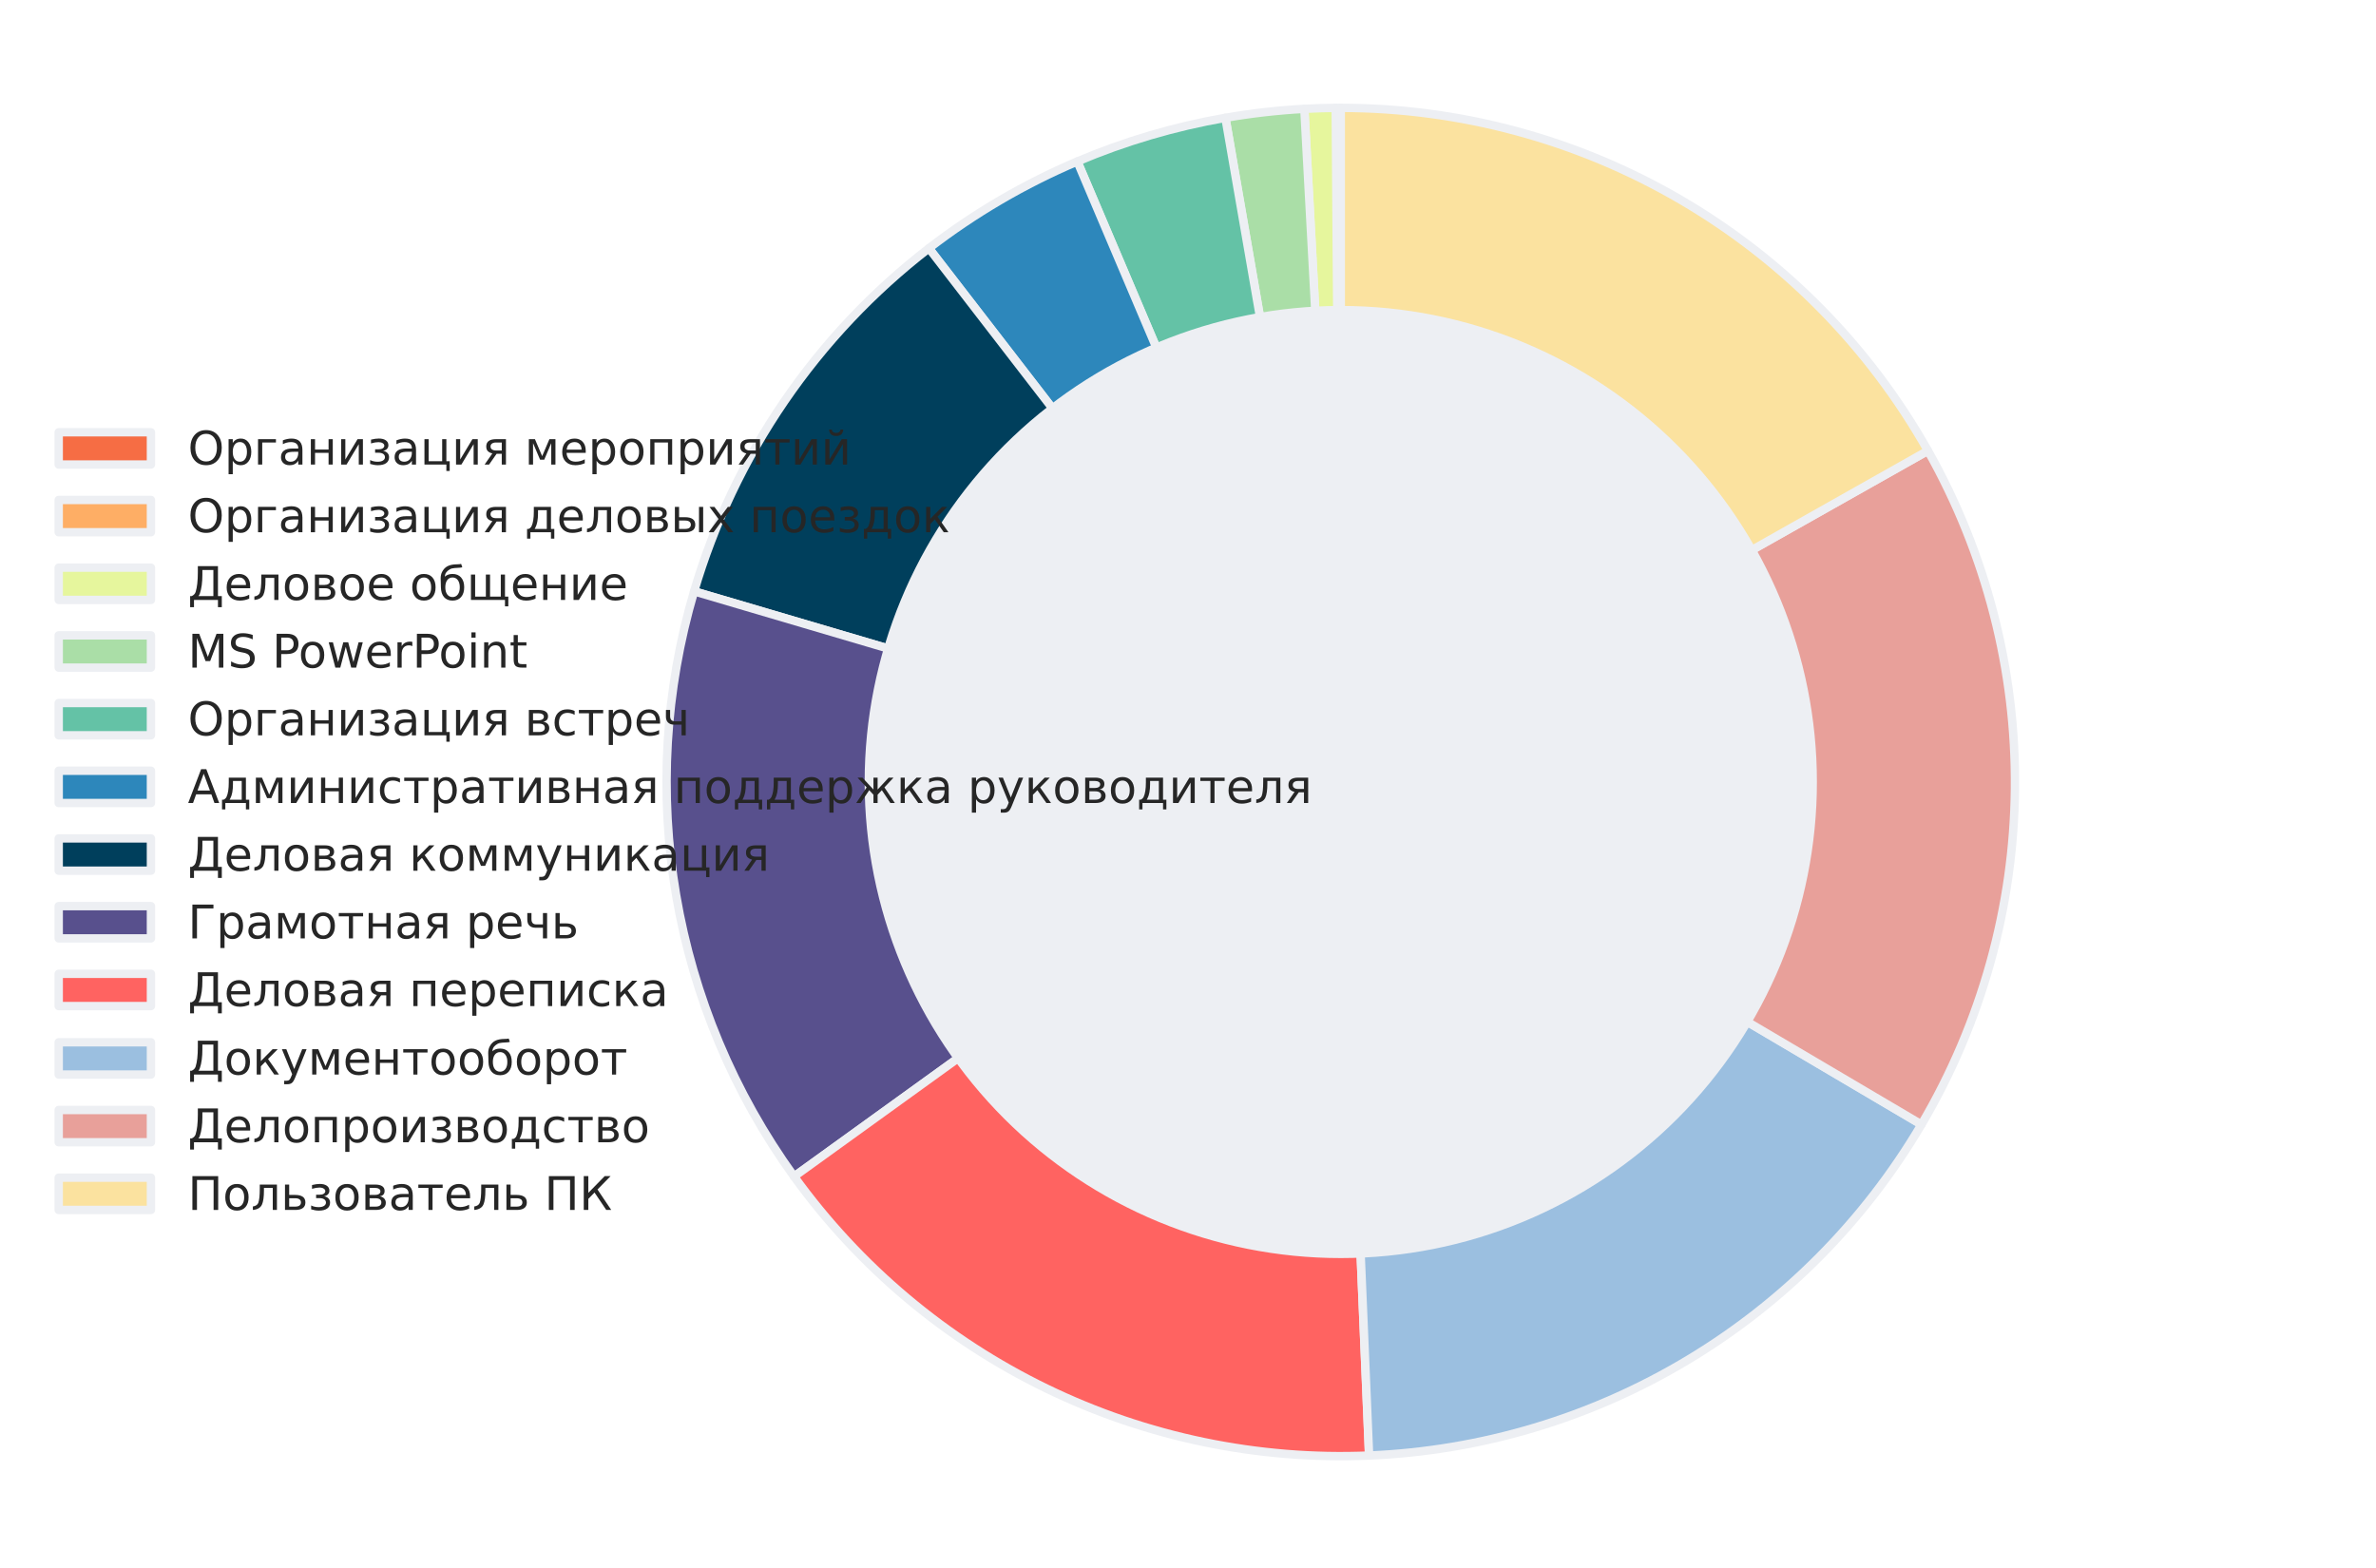 <?xml version="1.0" encoding="utf-8" standalone="no"?>
<!DOCTYPE svg PUBLIC "-//W3C//DTD SVG 1.1//EN"
  "http://www.w3.org/Graphics/SVG/1.1/DTD/svg11.dtd">
<!-- Created with matplotlib (https://matplotlib.org/) -->
<svg height="280.512pt" version="1.1" viewBox="0 0 424.995 280.512" width="424.995pt" xmlns="http://www.w3.org/2000/svg" xmlns:xlink="http://www.w3.org/1999/xlink">
 <defs>
  <style type="text/css">*{stroke-linecap:butt;stroke-linejoin:round;}</style>
 </defs>
 <g id="figure_1">
  <g id="patch_1">
   <path d="M 0 280.512 
L 424.995 280.512 
L 424.995 0 
L 0 0 
z
" style="fill:none;"/>
  </g>
  <g id="axes_1">
   <g id="matplotlib.axis_1"/>
   <g id="matplotlib.axis_2"/>
   <g id="patch_2">
    <path d="M 239.825 19.296 
C 239.825 19.296 239.825 19.296 239.825 19.296 
L 239.825 139.89 
L 239.825 19.296 
z
" style="fill:#f66d44;stroke:#edeff3;stroke-linejoin:miter;stroke-width:1.5;"/>
   </g>
   <g id="patch_3">
    <path d="M 239.825 19.296 
C 239.674 19.296 239.523 19.296 239.372 19.297 
C 239.221 19.297 239.07 19.298 238.919 19.299 
L 239.825 139.89 
L 239.825 19.296 
z
" style="fill:#feae65;stroke:#edeff3;stroke-linejoin:miter;stroke-width:1.5;"/>
   </g>
   <g id="patch_4">
    <path d="M 238.919 19.299 
C 237.983 19.306 237.048 19.324 236.113 19.353 
C 235.177 19.382 234.242 19.422 233.308 19.472 
L 239.825 139.89 
L 238.919 19.299 
z
" style="fill:#e6f69d;stroke:#edeff3;stroke-linejoin:miter;stroke-width:1.5;"/>
   </g>
   <g id="patch_5">
    <path d="M 233.308 19.472 
C 230.941 19.6 228.579 19.798 226.224 20.065 
C 223.869 20.333 221.523 20.669 219.188 21.075 
L 239.825 139.89 
L 233.308 19.472 
z
" style="fill:#aadea7;stroke:#edeff3;stroke-linejoin:miter;stroke-width:1.5;"/>
   </g>
   <g id="patch_6">
    <path d="M 219.188 21.075 
C 214.643 21.864 210.146 22.914 205.722 24.219 
C 201.297 25.523 196.95 27.08 192.704 28.883 
L 239.825 139.89 
L 219.188 21.075 
z
" style="fill:#64c2a6;stroke:#edeff3;stroke-linejoin:miter;stroke-width:1.5;"/>
   </g>
   <g id="patch_7">
    <path d="M 192.704 28.883 
C 187.97 30.893 183.369 33.203 178.93 35.8 
C 174.491 38.396 170.223 41.275 166.152 44.416 
L 239.825 139.89 
L 192.704 28.883 
z
" style="fill:#2d87bb;stroke:#edeff3;stroke-linejoin:miter;stroke-width:1.5;"/>
   </g>
   <g id="patch_8">
    <path d="M 166.152 44.416 
C 156.157 52.129 147.435 61.363 140.305 71.781 
C 133.175 82.199 127.725 93.672 124.155 105.781 
L 239.825 139.89 
L 166.152 44.416 
z
" style="fill:#003f5c;stroke:#edeff3;stroke-linejoin:miter;stroke-width:1.5;"/>
   </g>
   <g id="patch_9">
    <path d="M 124.155 105.781 
C 118.948 123.437 117.853 142.052 120.952 160.197 
C 124.052 178.342 131.265 195.538 142.038 210.464 
L 239.825 139.89 
L 124.155 105.781 
z
" style="fill:#58508d;stroke:#edeff3;stroke-linejoin:miter;stroke-width:1.5;"/>
   </g>
   <g id="patch_10">
    <path d="M 142.038 210.464 
C 153.714 226.642 169.224 239.673 187.173 248.383 
C 205.123 257.094 224.956 261.216 244.89 260.378 
L 239.825 139.89 
L 142.038 210.464 
z
" style="fill:#ff6361;stroke:#edeff3;stroke-linejoin:miter;stroke-width:1.5;"/>
   </g>
   <g id="patch_11">
    <path d="M 244.89 260.378 
C 264.989 259.533 284.561 253.672 301.816 243.331 
C 319.072 232.99 333.468 218.494 343.69 201.168 
L 239.825 139.89 
L 244.89 260.378 
z
" style="fill:#9bbfe0;stroke:#edeff3;stroke-linejoin:miter;stroke-width:1.5;"/>
   </g>
   <g id="patch_12">
    <path d="M 343.69 201.168 
C 354.441 182.945 360.209 162.21 360.413 141.053 
C 360.617 119.896 355.25 99.053 344.852 80.627 
L 239.825 139.89 
L 343.69 201.168 
z
" style="fill:#e8a09a;stroke:#edeff3;stroke-linejoin:miter;stroke-width:1.5;"/>
   </g>
   <g id="patch_13">
    <path d="M 344.852 80.627 
C 334.351 62.016 319.089 46.527 300.636 35.751 
C 282.183 24.976 261.193 19.296 239.825 19.296 
L 239.825 139.89 
L 344.852 80.627 
z
" style="fill:#fbe29f;stroke:#edeff3;stroke-linejoin:miter;stroke-width:1.5;"/>
   </g>
   <g id="patch_14">
    <path clip-path="url(#p55ef3391da)" d="M 239.825 224.306 
C 262.212 224.306 283.685 215.412 299.516 199.581 
C 315.346 183.751 324.241 162.278 324.241 139.89 
C 324.241 117.503 315.346 96.029 299.516 80.199 
C 283.685 64.369 262.212 55.474 239.825 55.474 
C 217.437 55.474 195.964 64.369 180.134 80.199 
C 164.303 96.029 155.409 117.503 155.409 139.89 
C 155.409 162.278 164.303 183.751 180.134 199.581 
C 195.964 215.412 217.437 224.306 239.825 224.306 
z
" style="fill:#edeff3;stroke:#edeff3;stroke-linejoin:miter;stroke-width:1.5;"/>
   </g>
  </g>
  <g id="legend_1">
   <g id="patch_15">
    <path d="M 10.5 83.102 
L 27 83.102 
L 27 77.327 
L 10.5 77.327 
z
" style="fill:#f66d44;stroke:#edeff3;stroke-linejoin:miter;stroke-width:1.5;"/>
   </g>
   <g id="text_1">
    <!-- Организация мероприятий -->
    <g style="fill:#262626;" transform="translate(33.6 83.102)scale(0.083 -0.083)">
     <defs>
      <path d="M 39.406 66.219 
Q 28.656 66.219 22.328 58.203 
Q 16.016 50.203 16.016 36.375 
Q 16.016 22.609 22.328 14.594 
Q 28.656 6.594 39.406 6.594 
Q 50.141 6.594 56.422 14.594 
Q 62.703 22.609 62.703 36.375 
Q 62.703 50.203 56.422 58.203 
Q 50.141 66.219 39.406 66.219 
z
M 39.406 74.219 
Q 54.734 74.219 63.906 63.938 
Q 73.094 53.656 73.094 36.375 
Q 73.094 19.141 63.906 8.859 
Q 54.734 -1.422 39.406 -1.422 
Q 24.031 -1.422 14.812 8.828 
Q 5.609 19.094 5.609 36.375 
Q 5.609 53.656 14.812 63.938 
Q 24.031 74.219 39.406 74.219 
z
" id="DejaVuSans-1054"/>
      <path d="M 18.109 8.203 
L 18.109 -20.797 
L 9.078 -20.797 
L 9.078 54.688 
L 18.109 54.688 
L 18.109 46.391 
Q 20.953 51.266 25.266 53.625 
Q 29.594 56 35.594 56 
Q 45.562 56 51.781 48.094 
Q 58.016 40.188 58.016 27.297 
Q 58.016 14.406 51.781 6.484 
Q 45.562 -1.422 35.594 -1.422 
Q 29.594 -1.422 25.266 0.953 
Q 20.953 3.328 18.109 8.203 
z
M 48.688 27.297 
Q 48.688 37.203 44.609 42.844 
Q 40.531 48.484 33.406 48.484 
Q 26.266 48.484 22.188 42.844 
Q 18.109 37.203 18.109 27.297 
Q 18.109 17.391 22.188 11.75 
Q 26.266 6.109 33.406 6.109 
Q 40.531 6.109 44.609 11.75 
Q 48.688 17.391 48.688 27.297 
z
" id="DejaVuSans-1088"/>
      <path d="M 9.078 0 
L 9.078 54.688 
L 47.656 54.688 
L 47.656 47.516 
L 18.109 47.516 
L 18.109 0 
z
" id="DejaVuSans-1075"/>
      <path d="M 34.281 27.484 
Q 23.391 27.484 19.188 25 
Q 14.984 22.516 14.984 16.5 
Q 14.984 11.719 18.141 8.906 
Q 21.297 6.109 26.703 6.109 
Q 34.188 6.109 38.703 11.406 
Q 43.219 16.703 43.219 25.484 
L 43.219 27.484 
z
M 52.203 31.203 
L 52.203 0 
L 43.219 0 
L 43.219 8.297 
Q 40.141 3.328 35.547 0.953 
Q 30.953 -1.422 24.312 -1.422 
Q 15.922 -1.422 10.953 3.297 
Q 6 8.016 6 15.922 
Q 6 25.141 12.172 29.828 
Q 18.359 34.516 30.609 34.516 
L 43.219 34.516 
L 43.219 35.406 
Q 43.219 41.609 39.141 45 
Q 35.062 48.391 27.688 48.391 
Q 23 48.391 18.547 47.266 
Q 14.109 46.141 10.016 43.891 
L 10.016 52.203 
Q 14.938 54.109 19.578 55.047 
Q 24.219 56 28.609 56 
Q 40.484 56 46.344 49.844 
Q 52.203 43.703 52.203 31.203 
z
" id="DejaVuSans-1072"/>
      <path d="M 9.078 54.688 
L 18.109 54.688 
L 18.109 32.375 
L 47.266 32.375 
L 47.266 54.688 
L 56.297 54.688 
L 56.297 0 
L 47.266 0 
L 47.266 25.203 
L 18.109 25.203 
L 18.109 0 
L 9.078 0 
z
" id="DejaVuSans-1085"/>
      <path d="M 55.906 54.688 
L 55.906 0 
L 46.969 0 
L 46.969 43.891 
L 20.609 0 
L 9.078 0 
L 9.078 54.688 
L 18.016 54.688 
L 18.016 10.891 
L 44.344 54.688 
z
" id="DejaVuSans-1080"/>
      <path d="M 34.469 29.5 
Q 40.531 28.328 43.891 24.75 
Q 47.266 21.188 47.266 15.922 
Q 47.266 7.469 40.969 3.016 
Q 34.672 -1.422 23.047 -1.422 
Q 19.141 -1.422 15.016 -0.734 
Q 10.891 -0.047 6.5 1.312 
L 6.5 9.672 
Q 9.969 7.859 14.109 6.953 
Q 18.266 6.062 22.797 6.062 
Q 30.172 6.062 34.297 8.797 
Q 38.422 11.531 38.422 15.922 
Q 38.422 20.219 34.766 22.828 
Q 31.109 25.438 24.422 25.438 
L 17.188 25.438 
L 17.188 32.859 
L 24.75 32.859 
Q 30.422 32.859 33.719 35.031 
Q 37.016 37.203 37.016 40.625 
Q 37.016 43.75 33.609 46 
Q 30.219 48.25 24.422 48.25 
Q 20.953 48.25 17.016 47.609 
Q 13.094 46.969 8.344 45.562 
L 8.344 53.719 
Q 13.141 54.891 17.281 55.469 
Q 21.438 56.062 25.141 56.062 
Q 34.719 56.062 40.25 52.219 
Q 45.797 48.391 45.797 41.5 
Q 45.797 36.969 42.859 33.812 
Q 39.938 30.672 34.469 29.5 
z
" id="DejaVuSans-1079"/>
      <path d="M 56.297 0 
L 9.078 0 
L 9.078 54.688 
L 18.109 54.688 
L 18.109 7.172 
L 47.266 7.172 
L 47.266 54.688 
L 56.297 54.688 
L 56.297 7.172 
L 63.484 7.172 
L 63.484 -13.812 
L 56.297 -13.812 
z
" id="DejaVuSans-1094"/>
      <path d="M 18.453 38.922 
Q 18.453 34.859 21.578 32.562 
Q 24.703 30.281 30.516 30.281 
L 42.625 30.281 
L 42.625 47.516 
L 30.516 47.516 
Q 24.703 47.516 21.578 45.266 
Q 18.453 43.016 18.453 38.922 
z
M 5.672 0 
L 22.359 23.969 
Q 16.703 25.25 12.938 28.594 
Q 9.188 31.938 9.188 38.922 
Q 9.188 46.828 14.422 50.75 
Q 19.672 54.688 30.281 54.688 
L 51.656 54.688 
L 51.656 0 
L 42.625 0 
L 42.625 23.094 
L 31.453 23.094 
L 15.328 0 
z
" id="DejaVuSans-1103"/>
      <path id="DejaVuSans-32"/>
      <path d="M 9.078 54.688 
L 22.219 54.688 
L 37.75 18.062 
L 53.328 54.688 
L 66.359 54.688 
L 66.359 0 
L 57.328 0 
L 57.328 46.094 
L 42.234 10.5 
L 33.25 10.5 
L 18.109 46.094 
L 18.109 0 
L 9.078 0 
z
" id="DejaVuSans-1084"/>
      <path d="M 56.203 29.594 
L 56.203 25.203 
L 14.891 25.203 
Q 15.484 15.922 20.484 11.062 
Q 25.484 6.203 34.422 6.203 
Q 39.594 6.203 44.453 7.469 
Q 49.312 8.734 54.109 11.281 
L 54.109 2.781 
Q 49.266 0.734 44.188 -0.344 
Q 39.109 -1.422 33.891 -1.422 
Q 20.797 -1.422 13.156 6.188 
Q 5.516 13.812 5.516 26.812 
Q 5.516 40.234 12.766 48.109 
Q 20.016 56 32.328 56 
Q 43.359 56 49.781 48.891 
Q 56.203 41.797 56.203 29.594 
z
M 47.219 32.234 
Q 47.125 39.594 43.094 43.984 
Q 39.062 48.391 32.422 48.391 
Q 24.906 48.391 20.391 44.141 
Q 15.875 39.891 15.188 32.172 
z
" id="DejaVuSans-1077"/>
      <path d="M 30.609 48.391 
Q 23.391 48.391 19.188 42.75 
Q 14.984 37.109 14.984 27.297 
Q 14.984 17.484 19.156 11.844 
Q 23.344 6.203 30.609 6.203 
Q 37.797 6.203 41.984 11.859 
Q 46.188 17.531 46.188 27.297 
Q 46.188 37.016 41.984 42.703 
Q 37.797 48.391 30.609 48.391 
z
M 30.609 56 
Q 42.328 56 49.016 48.375 
Q 55.719 40.766 55.719 27.297 
Q 55.719 13.875 49.016 6.219 
Q 42.328 -1.422 30.609 -1.422 
Q 18.844 -1.422 12.172 6.219 
Q 5.516 13.875 5.516 27.297 
Q 5.516 40.766 12.172 48.375 
Q 18.844 56 30.609 56 
z
" id="DejaVuSans-1086"/>
      <path d="M 56.297 54.688 
L 56.297 0 
L 47.266 0 
L 47.266 47.516 
L 18.109 47.516 
L 18.109 0 
L 9.078 0 
L 9.078 54.688 
z
" id="DejaVuSans-1087"/>
      <path d="M 2.938 54.688 
L 55.328 54.688 
L 55.328 47.516 
L 33.547 47.516 
L 33.547 0 
L 24.703 0 
L 24.703 47.516 
L 2.938 47.516 
z
" id="DejaVuSans-1090"/>
      <path d="M 55.906 54.688 
L 55.906 0 
L 46.969 0 
L 46.969 43.891 
L 20.609 0 
L 9.078 0 
L 9.078 54.688 
L 18.016 54.688 
L 18.016 10.891 
L 44.344 54.688 
z
M 17.219 75.516 
L 22.984 75.516 
Q 23.516 71.859 25.875 70.016 
Q 28.25 68.188 32.5 68.188 
Q 36.703 68.188 39.047 70 
Q 41.391 71.812 42.016 75.516 
L 47.781 75.516 
Q 47.297 68.531 43.438 65.016 
Q 39.578 61.5 32.5 61.5 
Q 25.422 61.5 21.562 65.016 
Q 17.703 68.531 17.219 75.516 
z
" id="DejaVuSans-1081"/>
     </defs>
     <use xlink:href="#DejaVuSans-1054"/>
     <use x="78.711" xlink:href="#DejaVuSans-1088"/>
     <use x="142.188" xlink:href="#DejaVuSans-1075"/>
     <use x="194.727" xlink:href="#DejaVuSans-1072"/>
     <use x="256.006" xlink:href="#DejaVuSans-1085"/>
     <use x="321.387" xlink:href="#DejaVuSans-1080"/>
     <use x="386.377" xlink:href="#DejaVuSans-1079"/>
     <use x="439.551" xlink:href="#DejaVuSans-1072"/>
     <use x="500.83" xlink:href="#DejaVuSans-1094"/>
     <use x="568.896" xlink:href="#DejaVuSans-1080"/>
     <use x="633.887" xlink:href="#DejaVuSans-1103"/>
     <use x="694.043" xlink:href="#DejaVuSans-32"/>
     <use x="725.83" xlink:href="#DejaVuSans-1084"/>
     <use x="801.27" xlink:href="#DejaVuSans-1077"/>
     <use x="862.793" xlink:href="#DejaVuSans-1088"/>
     <use x="926.27" xlink:href="#DejaVuSans-1086"/>
     <use x="987.451" xlink:href="#DejaVuSans-1087"/>
     <use x="1052.832" xlink:href="#DejaVuSans-1088"/>
     <use x="1116.309" xlink:href="#DejaVuSans-1080"/>
     <use x="1181.299" xlink:href="#DejaVuSans-1103"/>
     <use x="1241.455" xlink:href="#DejaVuSans-1090"/>
     <use x="1299.707" xlink:href="#DejaVuSans-1080"/>
     <use x="1364.697" xlink:href="#DejaVuSans-1081"/>
    </g>
   </g>
   <g id="patch_16">
    <path d="M 10.5 95.211 
L 27 95.211 
L 27 89.436 
L 10.5 89.436 
z
" style="fill:#feae65;stroke:#edeff3;stroke-linejoin:miter;stroke-width:1.5;"/>
   </g>
   <g id="text_2">
    <!-- Организация деловых поездок -->
    <g style="fill:#262626;" transform="translate(33.6 95.211)scale(0.083 -0.083)">
     <defs>
      <path d="M 21.625 7.172 
L 47.703 7.172 
L 47.703 47.516 
L 28.812 47.516 
L 28.812 40.672 
Q 28.812 20.562 23.047 9.812 
z
M 8.594 7.172 
Q 13.031 9.125 14.984 13.281 
Q 19.781 23.578 19.781 44.344 
L 19.781 54.688 
L 56.734 54.688 
L 56.734 7.172 
L 63.922 7.172 
L 63.922 -13.812 
L 56.734 -13.812 
L 56.734 0 
L 12.406 0 
L 12.406 -13.812 
L 5.219 -13.812 
L 5.219 7.172 
z
" id="DejaVuSans-1076"/>
      <path d="M 3.719 0 
L 3.719 7.469 
Q 12.594 8.844 15.328 14.984 
Q 18.656 23.641 18.656 45.75 
L 18.656 54.688 
L 55.609 54.688 
L 55.609 0 
L 46.625 0 
L 46.625 47.516 
L 27.641 47.516 
L 27.641 42.094 
Q 27.641 21 23.344 11.531 
Q 18.75 1.422 3.719 0 
z
" id="DejaVuSans-1083"/>
      <path d="M 18.062 25.203 
L 18.062 7.172 
L 30.859 7.172 
Q 37.016 7.172 40.234 9.484 
Q 43.453 11.812 43.453 16.219 
Q 43.453 20.609 40.234 22.906 
Q 37.016 25.203 30.859 25.203 
z
M 18.062 47.516 
L 18.062 32.375 
L 29.891 32.375 
Q 34.969 32.375 38.188 34.391 
Q 41.406 36.422 41.406 40.047 
Q 41.406 43.656 38.188 45.578 
Q 34.969 47.516 29.891 47.516 
z
M 9.078 54.688 
L 30.469 54.688 
Q 40.094 54.688 45.266 51.172 
Q 50.438 47.656 50.438 41.156 
Q 50.438 36.141 47.797 33.172 
Q 45.172 30.219 39.984 29.5 
Q 46.188 28.328 49.609 24.609 
Q 53.031 20.906 53.031 15.328 
Q 53.031 8.016 47.391 4 
Q 41.75 0 31.297 0 
L 9.078 0 
z
" id="DejaVuSans-1074"/>
      <path d="M 61.047 54.688 
L 70.031 54.688 
L 70.031 0 
L 61.047 0 
z
M 65.547 56 
z
M 43.453 16.219 
Q 43.453 20.609 40.25 22.906 
Q 37.062 25.203 30.906 25.203 
L 18.109 25.203 
L 18.109 7.172 
L 30.906 7.172 
Q 37.062 7.172 40.25 9.484 
Q 43.453 11.812 43.453 16.219 
z
M 9.078 54.688 
L 18.109 54.688 
L 18.109 32.375 
L 31.297 32.375 
Q 41.75 32.375 47.391 28.391 
Q 53.031 24.422 53.031 16.219 
Q 53.031 8.016 47.391 4 
Q 41.75 0 31.297 0 
L 9.078 0 
z
" id="DejaVuSans-1099"/>
      <path d="M 54.891 54.688 
L 35.109 28.078 
L 55.906 0 
L 45.312 0 
L 29.391 21.484 
L 13.484 0 
L 2.875 0 
L 24.125 28.609 
L 4.688 54.688 
L 15.281 54.688 
L 29.781 35.203 
L 44.281 54.688 
z
" id="DejaVuSans-1093"/>
      <path d="M 9.078 54.688 
L 18.016 54.688 
L 18.016 29 
L 43.359 54.688 
L 54.391 54.688 
L 33.5 33.547 
L 57.078 0 
L 47.016 0 
L 27.641 27.594 
L 18.016 17.828 
L 18.016 0 
L 9.078 0 
z
" id="DejaVuSans-1082"/>
     </defs>
     <use xlink:href="#DejaVuSans-1054"/>
     <use x="78.711" xlink:href="#DejaVuSans-1088"/>
     <use x="142.188" xlink:href="#DejaVuSans-1075"/>
     <use x="194.727" xlink:href="#DejaVuSans-1072"/>
     <use x="256.006" xlink:href="#DejaVuSans-1085"/>
     <use x="321.387" xlink:href="#DejaVuSans-1080"/>
     <use x="386.377" xlink:href="#DejaVuSans-1079"/>
     <use x="439.551" xlink:href="#DejaVuSans-1072"/>
     <use x="500.83" xlink:href="#DejaVuSans-1094"/>
     <use x="568.896" xlink:href="#DejaVuSans-1080"/>
     <use x="633.887" xlink:href="#DejaVuSans-1103"/>
     <use x="694.043" xlink:href="#DejaVuSans-32"/>
     <use x="725.83" xlink:href="#DejaVuSans-1076"/>
     <use x="794.971" xlink:href="#DejaVuSans-1077"/>
     <use x="856.494" xlink:href="#DejaVuSans-1083"/>
     <use x="920.41" xlink:href="#DejaVuSans-1086"/>
     <use x="981.592" xlink:href="#DejaVuSans-1074"/>
     <use x="1040.527" xlink:href="#DejaVuSans-1099"/>
     <use x="1119.482" xlink:href="#DejaVuSans-1093"/>
     <use x="1178.662" xlink:href="#DejaVuSans-32"/>
     <use x="1210.449" xlink:href="#DejaVuSans-1087"/>
     <use x="1275.83" xlink:href="#DejaVuSans-1086"/>
     <use x="1337.012" xlink:href="#DejaVuSans-1077"/>
     <use x="1398.535" xlink:href="#DejaVuSans-1079"/>
     <use x="1451.709" xlink:href="#DejaVuSans-1076"/>
     <use x="1520.85" xlink:href="#DejaVuSans-1086"/>
     <use x="1582.031" xlink:href="#DejaVuSans-1082"/>
    </g>
   </g>
   <g id="patch_17">
    <path d="M 10.5 107.321 
L 27 107.321 
L 27 101.546 
L 10.5 101.546 
z
" style="fill:#e6f69d;stroke:#edeff3;stroke-linejoin:miter;stroke-width:1.5;"/>
   </g>
   <g id="text_3">
    <!-- Деловое общение -->
    <g style="fill:#262626;" transform="translate(33.6 107.321)scale(0.083 -0.083)">
     <defs>
      <path d="M 22.797 8.297 
L 55.031 8.297 
L 55.031 64.594 
L 31.344 64.594 
L 31.344 54.25 
Q 31.344 29.891 25.875 13.719 
Q 24.75 10.406 22.797 8.297 
z
M 8.406 8.297 
Q 14.938 11.375 16.797 17.234 
Q 21.531 32.281 21.531 59.125 
L 21.531 72.906 
L 64.891 72.906 
L 64.891 8.297 
L 73.188 8.297 
L 73.188 -15.672 
L 64.891 -15.672 
L 64.891 0 
L 13.234 0 
L 13.234 -15.672 
L 4.938 -15.672 
L 4.938 8.297 
z
" id="DejaVuSans-1044"/>
      <path d="M 31.109 56 
Q 42.828 56 49.516 48.375 
Q 56.203 40.766 56.203 27.297 
Q 56.203 13.875 49.516 6.219 
Q 42.828 -1.422 31.109 -1.422 
Q 19.344 -1.422 12.844 6 
Q 6.344 13.422 6 27.297 
L 5.719 38.484 
Q 5.469 44.281 5.469 46.297 
Q 5.469 54.109 8.297 59.859 
Q 12.75 68.891 20.438 72.797 
Q 28.125 76.703 41.016 76.812 
Q 46.969 76.859 49.609 77.688 
L 52.094 70.562 
Q 49.703 69.578 47.516 69.531 
L 35.297 68.703 
Q 29.156 68.266 25.438 66.109 
Q 15.719 60.406 14.797 52.938 
L 14.453 50.203 
Q 20.797 56 31.109 56 
z
M 31.109 48.391 
Q 23.875 48.391 19.672 42.75 
Q 15.484 37.109 15.484 27.297 
Q 15.484 17.484 19.656 11.844 
Q 23.828 6.203 31.109 6.203 
Q 38.281 6.203 42.484 11.859 
Q 46.688 17.531 46.688 27.297 
Q 46.688 37.016 42.484 42.703 
Q 38.281 48.391 31.109 48.391 
z
" id="DejaVuSans-1073"/>
      <path d="M 82.422 0 
L 9.078 0 
L 9.078 54.688 
L 18.109 54.688 
L 18.109 7.172 
L 41.219 7.172 
L 41.219 54.688 
L 50.25 54.688 
L 50.25 7.172 
L 73.391 7.172 
L 73.391 54.688 
L 82.422 54.688 
L 82.422 7.172 
L 89.594 7.172 
L 89.594 -13.812 
L 82.422 -13.812 
z
" id="DejaVuSans-1097"/>
     </defs>
     <use xlink:href="#DejaVuSans-1044"/>
     <use x="78.125" xlink:href="#DejaVuSans-1077"/>
     <use x="139.648" xlink:href="#DejaVuSans-1083"/>
     <use x="203.564" xlink:href="#DejaVuSans-1086"/>
     <use x="264.746" xlink:href="#DejaVuSans-1074"/>
     <use x="323.682" xlink:href="#DejaVuSans-1086"/>
     <use x="384.863" xlink:href="#DejaVuSans-1077"/>
     <use x="446.387" xlink:href="#DejaVuSans-32"/>
     <use x="478.174" xlink:href="#DejaVuSans-1086"/>
     <use x="539.355" xlink:href="#DejaVuSans-1073"/>
     <use x="601.025" xlink:href="#DejaVuSans-1097"/>
     <use x="695.215" xlink:href="#DejaVuSans-1077"/>
     <use x="756.738" xlink:href="#DejaVuSans-1085"/>
     <use x="822.119" xlink:href="#DejaVuSans-1080"/>
     <use x="887.109" xlink:href="#DejaVuSans-1077"/>
    </g>
   </g>
   <g id="patch_18">
    <path d="M 10.5 119.43 
L 27 119.43 
L 27 113.655 
L 10.5 113.655 
z
" style="fill:#aadea7;stroke:#edeff3;stroke-linejoin:miter;stroke-width:1.5;"/>
   </g>
   <g id="text_4">
    <!-- MS PowerPoint -->
    <g style="fill:#262626;" transform="translate(33.6 119.43)scale(0.083 -0.083)">
     <defs>
      <path d="M 9.812 72.906 
L 24.516 72.906 
L 43.109 23.297 
L 61.812 72.906 
L 76.516 72.906 
L 76.516 0 
L 66.891 0 
L 66.891 64.016 
L 48.094 14.016 
L 38.188 14.016 
L 19.391 64.016 
L 19.391 0 
L 9.812 0 
z
" id="DejaVuSans-77"/>
      <path d="M 53.516 70.516 
L 53.516 60.891 
Q 47.906 63.578 42.922 64.891 
Q 37.938 66.219 33.297 66.219 
Q 25.25 66.219 20.875 63.094 
Q 16.5 59.969 16.5 54.203 
Q 16.5 49.359 19.406 46.891 
Q 22.312 44.438 30.422 42.922 
L 36.375 41.703 
Q 47.406 39.594 52.656 34.297 
Q 57.906 29 57.906 20.125 
Q 57.906 9.516 50.797 4.047 
Q 43.703 -1.422 29.984 -1.422 
Q 24.812 -1.422 18.969 -0.25 
Q 13.141 0.922 6.891 3.219 
L 6.891 13.375 
Q 12.891 10.016 18.656 8.297 
Q 24.422 6.594 29.984 6.594 
Q 38.422 6.594 43.016 9.906 
Q 47.609 13.234 47.609 19.391 
Q 47.609 24.75 44.312 27.781 
Q 41.016 30.812 33.5 32.328 
L 27.484 33.5 
Q 16.453 35.688 11.516 40.375 
Q 6.594 45.062 6.594 53.422 
Q 6.594 63.094 13.406 68.656 
Q 20.219 74.219 32.172 74.219 
Q 37.312 74.219 42.625 73.281 
Q 47.953 72.359 53.516 70.516 
z
" id="DejaVuSans-83"/>
      <path d="M 19.672 64.797 
L 19.672 37.406 
L 32.078 37.406 
Q 38.969 37.406 42.719 40.969 
Q 46.484 44.531 46.484 51.125 
Q 46.484 57.672 42.719 61.234 
Q 38.969 64.797 32.078 64.797 
z
M 9.812 72.906 
L 32.078 72.906 
Q 44.344 72.906 50.609 67.359 
Q 56.891 61.812 56.891 51.125 
Q 56.891 40.328 50.609 34.812 
Q 44.344 29.297 32.078 29.297 
L 19.672 29.297 
L 19.672 0 
L 9.812 0 
z
" id="DejaVuSans-80"/>
      <path d="M 30.609 48.391 
Q 23.391 48.391 19.188 42.75 
Q 14.984 37.109 14.984 27.297 
Q 14.984 17.484 19.156 11.844 
Q 23.344 6.203 30.609 6.203 
Q 37.797 6.203 41.984 11.859 
Q 46.188 17.531 46.188 27.297 
Q 46.188 37.016 41.984 42.703 
Q 37.797 48.391 30.609 48.391 
z
M 30.609 56 
Q 42.328 56 49.016 48.375 
Q 55.719 40.766 55.719 27.297 
Q 55.719 13.875 49.016 6.219 
Q 42.328 -1.422 30.609 -1.422 
Q 18.844 -1.422 12.172 6.219 
Q 5.516 13.875 5.516 27.297 
Q 5.516 40.766 12.172 48.375 
Q 18.844 56 30.609 56 
z
" id="DejaVuSans-111"/>
      <path d="M 4.203 54.688 
L 13.188 54.688 
L 24.422 12.016 
L 35.594 54.688 
L 46.188 54.688 
L 57.422 12.016 
L 68.609 54.688 
L 77.594 54.688 
L 63.281 0 
L 52.688 0 
L 40.922 44.828 
L 29.109 0 
L 18.5 0 
z
" id="DejaVuSans-119"/>
      <path d="M 56.203 29.594 
L 56.203 25.203 
L 14.891 25.203 
Q 15.484 15.922 20.484 11.062 
Q 25.484 6.203 34.422 6.203 
Q 39.594 6.203 44.453 7.469 
Q 49.312 8.734 54.109 11.281 
L 54.109 2.781 
Q 49.266 0.734 44.188 -0.344 
Q 39.109 -1.422 33.891 -1.422 
Q 20.797 -1.422 13.156 6.188 
Q 5.516 13.812 5.516 26.812 
Q 5.516 40.234 12.766 48.109 
Q 20.016 56 32.328 56 
Q 43.359 56 49.781 48.891 
Q 56.203 41.797 56.203 29.594 
z
M 47.219 32.234 
Q 47.125 39.594 43.094 43.984 
Q 39.062 48.391 32.422 48.391 
Q 24.906 48.391 20.391 44.141 
Q 15.875 39.891 15.188 32.172 
z
" id="DejaVuSans-101"/>
      <path d="M 41.109 46.297 
Q 39.594 47.172 37.812 47.578 
Q 36.031 48 33.891 48 
Q 26.266 48 22.188 43.047 
Q 18.109 38.094 18.109 28.812 
L 18.109 0 
L 9.078 0 
L 9.078 54.688 
L 18.109 54.688 
L 18.109 46.188 
Q 20.953 51.172 25.484 53.578 
Q 30.031 56 36.531 56 
Q 37.453 56 38.578 55.875 
Q 39.703 55.766 41.062 55.516 
z
" id="DejaVuSans-114"/>
      <path d="M 9.422 54.688 
L 18.406 54.688 
L 18.406 0 
L 9.422 0 
z
M 9.422 75.984 
L 18.406 75.984 
L 18.406 64.594 
L 9.422 64.594 
z
" id="DejaVuSans-105"/>
      <path d="M 54.891 33.016 
L 54.891 0 
L 45.906 0 
L 45.906 32.719 
Q 45.906 40.484 42.875 44.328 
Q 39.844 48.188 33.797 48.188 
Q 26.516 48.188 22.312 43.547 
Q 18.109 38.922 18.109 30.906 
L 18.109 0 
L 9.078 0 
L 9.078 54.688 
L 18.109 54.688 
L 18.109 46.188 
Q 21.344 51.125 25.703 53.562 
Q 30.078 56 35.797 56 
Q 45.219 56 50.047 50.172 
Q 54.891 44.344 54.891 33.016 
z
" id="DejaVuSans-110"/>
      <path d="M 18.312 70.219 
L 18.312 54.688 
L 36.812 54.688 
L 36.812 47.703 
L 18.312 47.703 
L 18.312 18.016 
Q 18.312 11.328 20.141 9.422 
Q 21.969 7.516 27.594 7.516 
L 36.812 7.516 
L 36.812 0 
L 27.594 0 
Q 17.188 0 13.234 3.875 
Q 9.281 7.766 9.281 18.016 
L 9.281 47.703 
L 2.688 47.703 
L 2.688 54.688 
L 9.281 54.688 
L 9.281 70.219 
z
" id="DejaVuSans-116"/>
     </defs>
     <use xlink:href="#DejaVuSans-77"/>
     <use x="86.279" xlink:href="#DejaVuSans-83"/>
     <use x="149.756" xlink:href="#DejaVuSans-32"/>
     <use x="181.543" xlink:href="#DejaVuSans-80"/>
     <use x="238.221" xlink:href="#DejaVuSans-111"/>
     <use x="299.402" xlink:href="#DejaVuSans-119"/>
     <use x="381.189" xlink:href="#DejaVuSans-101"/>
     <use x="442.713" xlink:href="#DejaVuSans-114"/>
     <use x="483.826" xlink:href="#DejaVuSans-80"/>
     <use x="540.504" xlink:href="#DejaVuSans-111"/>
     <use x="601.686" xlink:href="#DejaVuSans-105"/>
     <use x="629.469" xlink:href="#DejaVuSans-110"/>
     <use x="692.848" xlink:href="#DejaVuSans-116"/>
    </g>
   </g>
   <g id="patch_19">
    <path d="M 10.5 131.54 
L 27 131.54 
L 27 125.765 
L 10.5 125.765 
z
" style="fill:#64c2a6;stroke:#edeff3;stroke-linejoin:miter;stroke-width:1.5;"/>
   </g>
   <g id="text_5">
    <!-- Организация встреч -->
    <g style="fill:#262626;" transform="translate(33.6 131.54)scale(0.083 -0.083)">
     <defs>
      <path d="M 48.781 52.594 
L 48.781 44.188 
Q 44.969 46.297 41.141 47.344 
Q 37.312 48.391 33.406 48.391 
Q 24.656 48.391 19.812 42.844 
Q 14.984 37.312 14.984 27.297 
Q 14.984 17.281 19.812 11.734 
Q 24.656 6.203 33.406 6.203 
Q 37.312 6.203 41.141 7.25 
Q 44.969 8.297 48.781 10.406 
L 48.781 2.094 
Q 45.016 0.344 40.984 -0.531 
Q 36.969 -1.422 32.422 -1.422 
Q 20.062 -1.422 12.781 6.344 
Q 5.516 14.109 5.516 27.297 
Q 5.516 40.672 12.859 48.328 
Q 20.219 56 33.016 56 
Q 37.156 56 41.109 55.141 
Q 45.062 54.297 48.781 52.594 
z
" id="DejaVuSans-1089"/>
      <path d="M 41.016 0 
L 41.016 23 
L 24.266 23 
Q 16.797 23 11.812 27.641 
Q 7.328 31.844 7.328 40.828 
L 7.328 54.688 
L 16.312 54.688 
L 16.312 41.656 
Q 16.312 35.938 18.844 33.062 
Q 21.438 30.172 26.516 30.172 
L 41.016 30.172 
L 41.016 54.688 
L 50 54.688 
L 50 0 
z
" id="DejaVuSans-1095"/>
     </defs>
     <use xlink:href="#DejaVuSans-1054"/>
     <use x="78.711" xlink:href="#DejaVuSans-1088"/>
     <use x="142.188" xlink:href="#DejaVuSans-1075"/>
     <use x="194.727" xlink:href="#DejaVuSans-1072"/>
     <use x="256.006" xlink:href="#DejaVuSans-1085"/>
     <use x="321.387" xlink:href="#DejaVuSans-1080"/>
     <use x="386.377" xlink:href="#DejaVuSans-1079"/>
     <use x="439.551" xlink:href="#DejaVuSans-1072"/>
     <use x="500.83" xlink:href="#DejaVuSans-1094"/>
     <use x="568.896" xlink:href="#DejaVuSans-1080"/>
     <use x="633.887" xlink:href="#DejaVuSans-1103"/>
     <use x="694.043" xlink:href="#DejaVuSans-32"/>
     <use x="725.83" xlink:href="#DejaVuSans-1074"/>
     <use x="784.766" xlink:href="#DejaVuSans-1089"/>
     <use x="839.746" xlink:href="#DejaVuSans-1090"/>
     <use x="897.998" xlink:href="#DejaVuSans-1088"/>
     <use x="961.475" xlink:href="#DejaVuSans-1077"/>
     <use x="1022.998" xlink:href="#DejaVuSans-1095"/>
    </g>
   </g>
   <g id="patch_20">
    <path d="M 10.5 143.649 
L 27 143.649 
L 27 137.874 
L 10.5 137.874 
z
" style="fill:#2d87bb;stroke:#edeff3;stroke-linejoin:miter;stroke-width:1.5;"/>
   </g>
   <g id="text_6">
    <!-- Административная поддержка руководителя -->
    <g style="fill:#262626;" transform="translate(33.6 143.649)scale(0.083 -0.083)">
     <defs>
      <path d="M 34.188 63.188 
L 20.797 26.906 
L 47.609 26.906 
z
M 28.609 72.906 
L 39.797 72.906 
L 67.578 0 
L 57.328 0 
L 50.688 18.703 
L 17.828 18.703 
L 11.188 0 
L 0.781 0 
z
" id="DejaVuSans-1040"/>
      <path d="M 40.578 54.688 
L 49.516 54.688 
L 49.516 29 
L 73.391 54.688 
L 83.844 54.688 
L 64.203 33.641 
L 86.672 0 
L 77.047 0 
L 58.641 27.641 
L 49.516 17.828 
L 49.516 0 
L 40.578 0 
L 40.578 17.828 
L 31.453 27.641 
L 13.031 0 
L 3.422 0 
L 25.875 33.641 
L 6.25 54.688 
L 16.703 54.688 
L 40.578 29 
z
" id="DejaVuSans-1078"/>
      <path d="M 32.172 -5.078 
Q 28.375 -14.844 24.75 -17.812 
Q 21.141 -20.797 15.094 -20.797 
L 7.906 -20.797 
L 7.906 -13.281 
L 13.188 -13.281 
Q 16.891 -13.281 18.938 -11.516 
Q 21 -9.766 23.484 -3.219 
L 25.094 0.875 
L 2.984 54.688 
L 12.5 54.688 
L 29.594 11.922 
L 46.688 54.688 
L 56.203 54.688 
z
" id="DejaVuSans-1091"/>
     </defs>
     <use xlink:href="#DejaVuSans-1040"/>
     <use x="68.408" xlink:href="#DejaVuSans-1076"/>
     <use x="137.549" xlink:href="#DejaVuSans-1084"/>
     <use x="212.988" xlink:href="#DejaVuSans-1080"/>
     <use x="277.979" xlink:href="#DejaVuSans-1085"/>
     <use x="343.359" xlink:href="#DejaVuSans-1080"/>
     <use x="408.35" xlink:href="#DejaVuSans-1089"/>
     <use x="463.33" xlink:href="#DejaVuSans-1090"/>
     <use x="521.582" xlink:href="#DejaVuSans-1088"/>
     <use x="585.059" xlink:href="#DejaVuSans-1072"/>
     <use x="646.338" xlink:href="#DejaVuSans-1090"/>
     <use x="704.59" xlink:href="#DejaVuSans-1080"/>
     <use x="769.58" xlink:href="#DejaVuSans-1074"/>
     <use x="828.516" xlink:href="#DejaVuSans-1085"/>
     <use x="893.896" xlink:href="#DejaVuSans-1072"/>
     <use x="955.176" xlink:href="#DejaVuSans-1103"/>
     <use x="1015.332" xlink:href="#DejaVuSans-32"/>
     <use x="1047.119" xlink:href="#DejaVuSans-1087"/>
     <use x="1112.5" xlink:href="#DejaVuSans-1086"/>
     <use x="1173.682" xlink:href="#DejaVuSans-1076"/>
     <use x="1242.822" xlink:href="#DejaVuSans-1076"/>
     <use x="1311.963" xlink:href="#DejaVuSans-1077"/>
     <use x="1373.486" xlink:href="#DejaVuSans-1088"/>
     <use x="1436.963" xlink:href="#DejaVuSans-1078"/>
     <use x="1527.051" xlink:href="#DejaVuSans-1082"/>
     <use x="1587.451" xlink:href="#DejaVuSans-1072"/>
     <use x="1648.73" xlink:href="#DejaVuSans-32"/>
     <use x="1680.518" xlink:href="#DejaVuSans-1088"/>
     <use x="1743.994" xlink:href="#DejaVuSans-1091"/>
     <use x="1803.174" xlink:href="#DejaVuSans-1082"/>
     <use x="1863.574" xlink:href="#DejaVuSans-1086"/>
     <use x="1924.756" xlink:href="#DejaVuSans-1074"/>
     <use x="1983.691" xlink:href="#DejaVuSans-1086"/>
     <use x="2044.873" xlink:href="#DejaVuSans-1076"/>
     <use x="2114.014" xlink:href="#DejaVuSans-1080"/>
     <use x="2179.004" xlink:href="#DejaVuSans-1090"/>
     <use x="2237.256" xlink:href="#DejaVuSans-1077"/>
     <use x="2298.779" xlink:href="#DejaVuSans-1083"/>
     <use x="2362.695" xlink:href="#DejaVuSans-1103"/>
    </g>
   </g>
   <g id="patch_21">
    <path d="M 10.5 155.758 
L 27 155.758 
L 27 149.983 
L 10.5 149.983 
z
" style="fill:#003f5c;stroke:#edeff3;stroke-linejoin:miter;stroke-width:1.5;"/>
   </g>
   <g id="text_7">
    <!-- Деловая коммуникация -->
    <g style="fill:#262626;" transform="translate(33.6 155.758)scale(0.083 -0.083)">
     <use xlink:href="#DejaVuSans-1044"/>
     <use x="78.125" xlink:href="#DejaVuSans-1077"/>
     <use x="139.648" xlink:href="#DejaVuSans-1083"/>
     <use x="203.564" xlink:href="#DejaVuSans-1086"/>
     <use x="264.746" xlink:href="#DejaVuSans-1074"/>
     <use x="323.682" xlink:href="#DejaVuSans-1072"/>
     <use x="384.961" xlink:href="#DejaVuSans-1103"/>
     <use x="445.117" xlink:href="#DejaVuSans-32"/>
     <use x="476.904" xlink:href="#DejaVuSans-1082"/>
     <use x="537.305" xlink:href="#DejaVuSans-1086"/>
     <use x="598.486" xlink:href="#DejaVuSans-1084"/>
     <use x="673.926" xlink:href="#DejaVuSans-1084"/>
     <use x="749.365" xlink:href="#DejaVuSans-1091"/>
     <use x="808.545" xlink:href="#DejaVuSans-1085"/>
     <use x="873.926" xlink:href="#DejaVuSans-1080"/>
     <use x="938.916" xlink:href="#DejaVuSans-1082"/>
     <use x="999.316" xlink:href="#DejaVuSans-1072"/>
     <use x="1060.596" xlink:href="#DejaVuSans-1094"/>
     <use x="1128.662" xlink:href="#DejaVuSans-1080"/>
     <use x="1193.652" xlink:href="#DejaVuSans-1103"/>
    </g>
   </g>
   <g id="patch_22">
    <path d="M 10.5 167.868 
L 27 167.868 
L 27 162.093 
L 10.5 162.093 
z
" style="fill:#58508d;stroke:#edeff3;stroke-linejoin:miter;stroke-width:1.5;"/>
   </g>
   <g id="text_8">
    <!-- Грамотная речь -->
    <g style="fill:#262626;" transform="translate(33.6 167.868)scale(0.083 -0.083)">
     <defs>
      <path d="M 9.812 0 
L 9.812 72.906 
L 55.172 72.906 
L 55.172 64.594 
L 19.672 64.594 
L 19.672 0 
z
" id="DejaVuSans-1043"/>
      <path d="M 43.453 16.219 
Q 43.453 20.609 40.25 22.906 
Q 37.062 25.203 30.906 25.203 
L 18.109 25.203 
L 18.109 7.172 
L 30.906 7.172 
Q 37.062 7.172 40.25 9.484 
Q 43.453 11.812 43.453 16.219 
z
M 9.078 54.688 
L 18.109 54.688 
L 18.109 32.375 
L 31.297 32.375 
Q 41.75 32.375 47.391 28.391 
Q 53.031 24.422 53.031 16.219 
Q 53.031 8.016 47.391 4 
Q 41.75 0 31.297 0 
L 9.078 0 
z
" id="DejaVuSans-1100"/>
     </defs>
     <use xlink:href="#DejaVuSans-1043"/>
     <use x="60.986" xlink:href="#DejaVuSans-1088"/>
     <use x="124.463" xlink:href="#DejaVuSans-1072"/>
     <use x="185.742" xlink:href="#DejaVuSans-1084"/>
     <use x="261.182" xlink:href="#DejaVuSans-1086"/>
     <use x="322.363" xlink:href="#DejaVuSans-1090"/>
     <use x="380.615" xlink:href="#DejaVuSans-1085"/>
     <use x="445.996" xlink:href="#DejaVuSans-1072"/>
     <use x="507.275" xlink:href="#DejaVuSans-1103"/>
     <use x="567.432" xlink:href="#DejaVuSans-32"/>
     <use x="599.219" xlink:href="#DejaVuSans-1088"/>
     <use x="662.695" xlink:href="#DejaVuSans-1077"/>
     <use x="724.219" xlink:href="#DejaVuSans-1095"/>
     <use x="783.301" xlink:href="#DejaVuSans-1100"/>
    </g>
   </g>
   <g id="patch_23">
    <path d="M 10.5 179.977 
L 27 179.977 
L 27 174.202 
L 10.5 174.202 
z
" style="fill:#ff6361;stroke:#edeff3;stroke-linejoin:miter;stroke-width:1.5;"/>
   </g>
   <g id="text_9">
    <!-- Деловая переписка -->
    <g style="fill:#262626;" transform="translate(33.6 179.977)scale(0.083 -0.083)">
     <use xlink:href="#DejaVuSans-1044"/>
     <use x="78.125" xlink:href="#DejaVuSans-1077"/>
     <use x="139.648" xlink:href="#DejaVuSans-1083"/>
     <use x="203.564" xlink:href="#DejaVuSans-1086"/>
     <use x="264.746" xlink:href="#DejaVuSans-1074"/>
     <use x="323.682" xlink:href="#DejaVuSans-1072"/>
     <use x="384.961" xlink:href="#DejaVuSans-1103"/>
     <use x="445.117" xlink:href="#DejaVuSans-32"/>
     <use x="476.904" xlink:href="#DejaVuSans-1087"/>
     <use x="542.285" xlink:href="#DejaVuSans-1077"/>
     <use x="603.809" xlink:href="#DejaVuSans-1088"/>
     <use x="667.285" xlink:href="#DejaVuSans-1077"/>
     <use x="728.809" xlink:href="#DejaVuSans-1087"/>
     <use x="794.189" xlink:href="#DejaVuSans-1080"/>
     <use x="859.18" xlink:href="#DejaVuSans-1089"/>
     <use x="914.16" xlink:href="#DejaVuSans-1082"/>
     <use x="974.561" xlink:href="#DejaVuSans-1072"/>
    </g>
   </g>
   <g id="patch_24">
    <path d="M 10.5 192.227 
L 27 192.227 
L 27 186.452 
L 10.5 186.452 
z
" style="fill:#9bbfe0;stroke:#edeff3;stroke-linejoin:miter;stroke-width:1.5;"/>
   </g>
   <g id="text_10">
    <!-- Документооборот -->
    <g style="fill:#262626;" transform="translate(33.6 192.227)scale(0.083 -0.083)">
     <use xlink:href="#DejaVuSans-1044"/>
     <use x="78.125" xlink:href="#DejaVuSans-1086"/>
     <use x="139.307" xlink:href="#DejaVuSans-1082"/>
     <use x="199.707" xlink:href="#DejaVuSans-1091"/>
     <use x="258.887" xlink:href="#DejaVuSans-1084"/>
     <use x="334.326" xlink:href="#DejaVuSans-1077"/>
     <use x="395.85" xlink:href="#DejaVuSans-1085"/>
     <use x="461.23" xlink:href="#DejaVuSans-1090"/>
     <use x="519.482" xlink:href="#DejaVuSans-1086"/>
     <use x="580.664" xlink:href="#DejaVuSans-1086"/>
     <use x="641.846" xlink:href="#DejaVuSans-1073"/>
     <use x="703.516" xlink:href="#DejaVuSans-1086"/>
     <use x="764.697" xlink:href="#DejaVuSans-1088"/>
     <use x="828.174" xlink:href="#DejaVuSans-1086"/>
     <use x="889.355" xlink:href="#DejaVuSans-1090"/>
    </g>
   </g>
   <g id="patch_25">
    <path d="M 10.5 204.337 
L 27 204.337 
L 27 198.562 
L 10.5 198.562 
z
" style="fill:#e8a09a;stroke:#edeff3;stroke-linejoin:miter;stroke-width:1.5;"/>
   </g>
   <g id="text_11">
    <!-- Делопроизводство -->
    <g style="fill:#262626;" transform="translate(33.6 204.337)scale(0.083 -0.083)">
     <use xlink:href="#DejaVuSans-1044"/>
     <use x="78.125" xlink:href="#DejaVuSans-1077"/>
     <use x="139.648" xlink:href="#DejaVuSans-1083"/>
     <use x="203.564" xlink:href="#DejaVuSans-1086"/>
     <use x="264.746" xlink:href="#DejaVuSans-1087"/>
     <use x="330.127" xlink:href="#DejaVuSans-1088"/>
     <use x="393.604" xlink:href="#DejaVuSans-1086"/>
     <use x="454.785" xlink:href="#DejaVuSans-1080"/>
     <use x="519.775" xlink:href="#DejaVuSans-1079"/>
     <use x="572.949" xlink:href="#DejaVuSans-1074"/>
     <use x="631.885" xlink:href="#DejaVuSans-1086"/>
     <use x="693.066" xlink:href="#DejaVuSans-1076"/>
     <use x="762.207" xlink:href="#DejaVuSans-1089"/>
     <use x="817.188" xlink:href="#DejaVuSans-1090"/>
     <use x="875.439" xlink:href="#DejaVuSans-1074"/>
     <use x="934.375" xlink:href="#DejaVuSans-1086"/>
    </g>
   </g>
   <g id="patch_26">
    <path d="M 10.5 216.446 
L 27 216.446 
L 27 210.671 
L 10.5 210.671 
z
" style="fill:#fbe29f;stroke:#edeff3;stroke-linejoin:miter;stroke-width:1.5;"/>
   </g>
   <g id="text_12">
    <!-- Пользователь ПК -->
    <g style="fill:#262626;" transform="translate(33.6 216.446)scale(0.083 -0.083)">
     <defs>
      <path d="M 65.375 72.906 
L 65.375 0 
L 55.516 0 
L 55.516 64.594 
L 19.672 64.594 
L 19.672 0 
L 9.812 0 
L 9.812 72.906 
z
" id="DejaVuSans-1055"/>
      <path d="M 9.812 72.906 
L 19.672 72.906 
L 19.672 36.859 
L 54.938 72.906 
L 67.578 72.906 
L 39.406 44.094 
L 69.047 0 
L 58.297 0 
L 33.016 37.547 
L 19.672 23.922 
L 19.672 0 
L 9.812 0 
z
" id="DejaVuSans-1050"/>
     </defs>
     <use xlink:href="#DejaVuSans-1055"/>
     <use x="75.195" xlink:href="#DejaVuSans-1086"/>
     <use x="136.377" xlink:href="#DejaVuSans-1083"/>
     <use x="200.293" xlink:href="#DejaVuSans-1100"/>
     <use x="259.229" xlink:href="#DejaVuSans-1079"/>
     <use x="312.402" xlink:href="#DejaVuSans-1086"/>
     <use x="373.584" xlink:href="#DejaVuSans-1074"/>
     <use x="432.52" xlink:href="#DejaVuSans-1072"/>
     <use x="493.799" xlink:href="#DejaVuSans-1090"/>
     <use x="552.051" xlink:href="#DejaVuSans-1077"/>
     <use x="613.574" xlink:href="#DejaVuSans-1083"/>
     <use x="677.49" xlink:href="#DejaVuSans-1100"/>
     <use x="736.426" xlink:href="#DejaVuSans-32"/>
     <use x="768.213" xlink:href="#DejaVuSans-1055"/>
     <use x="843.408" xlink:href="#DejaVuSans-1050"/>
    </g>
   </g>
  </g>
 </g>
 <defs>
  <clipPath id="p55ef3391da">
   <rect height="266.112" width="357.12" x="60.675" y="7.2"/>
  </clipPath>
 </defs>
</svg>
